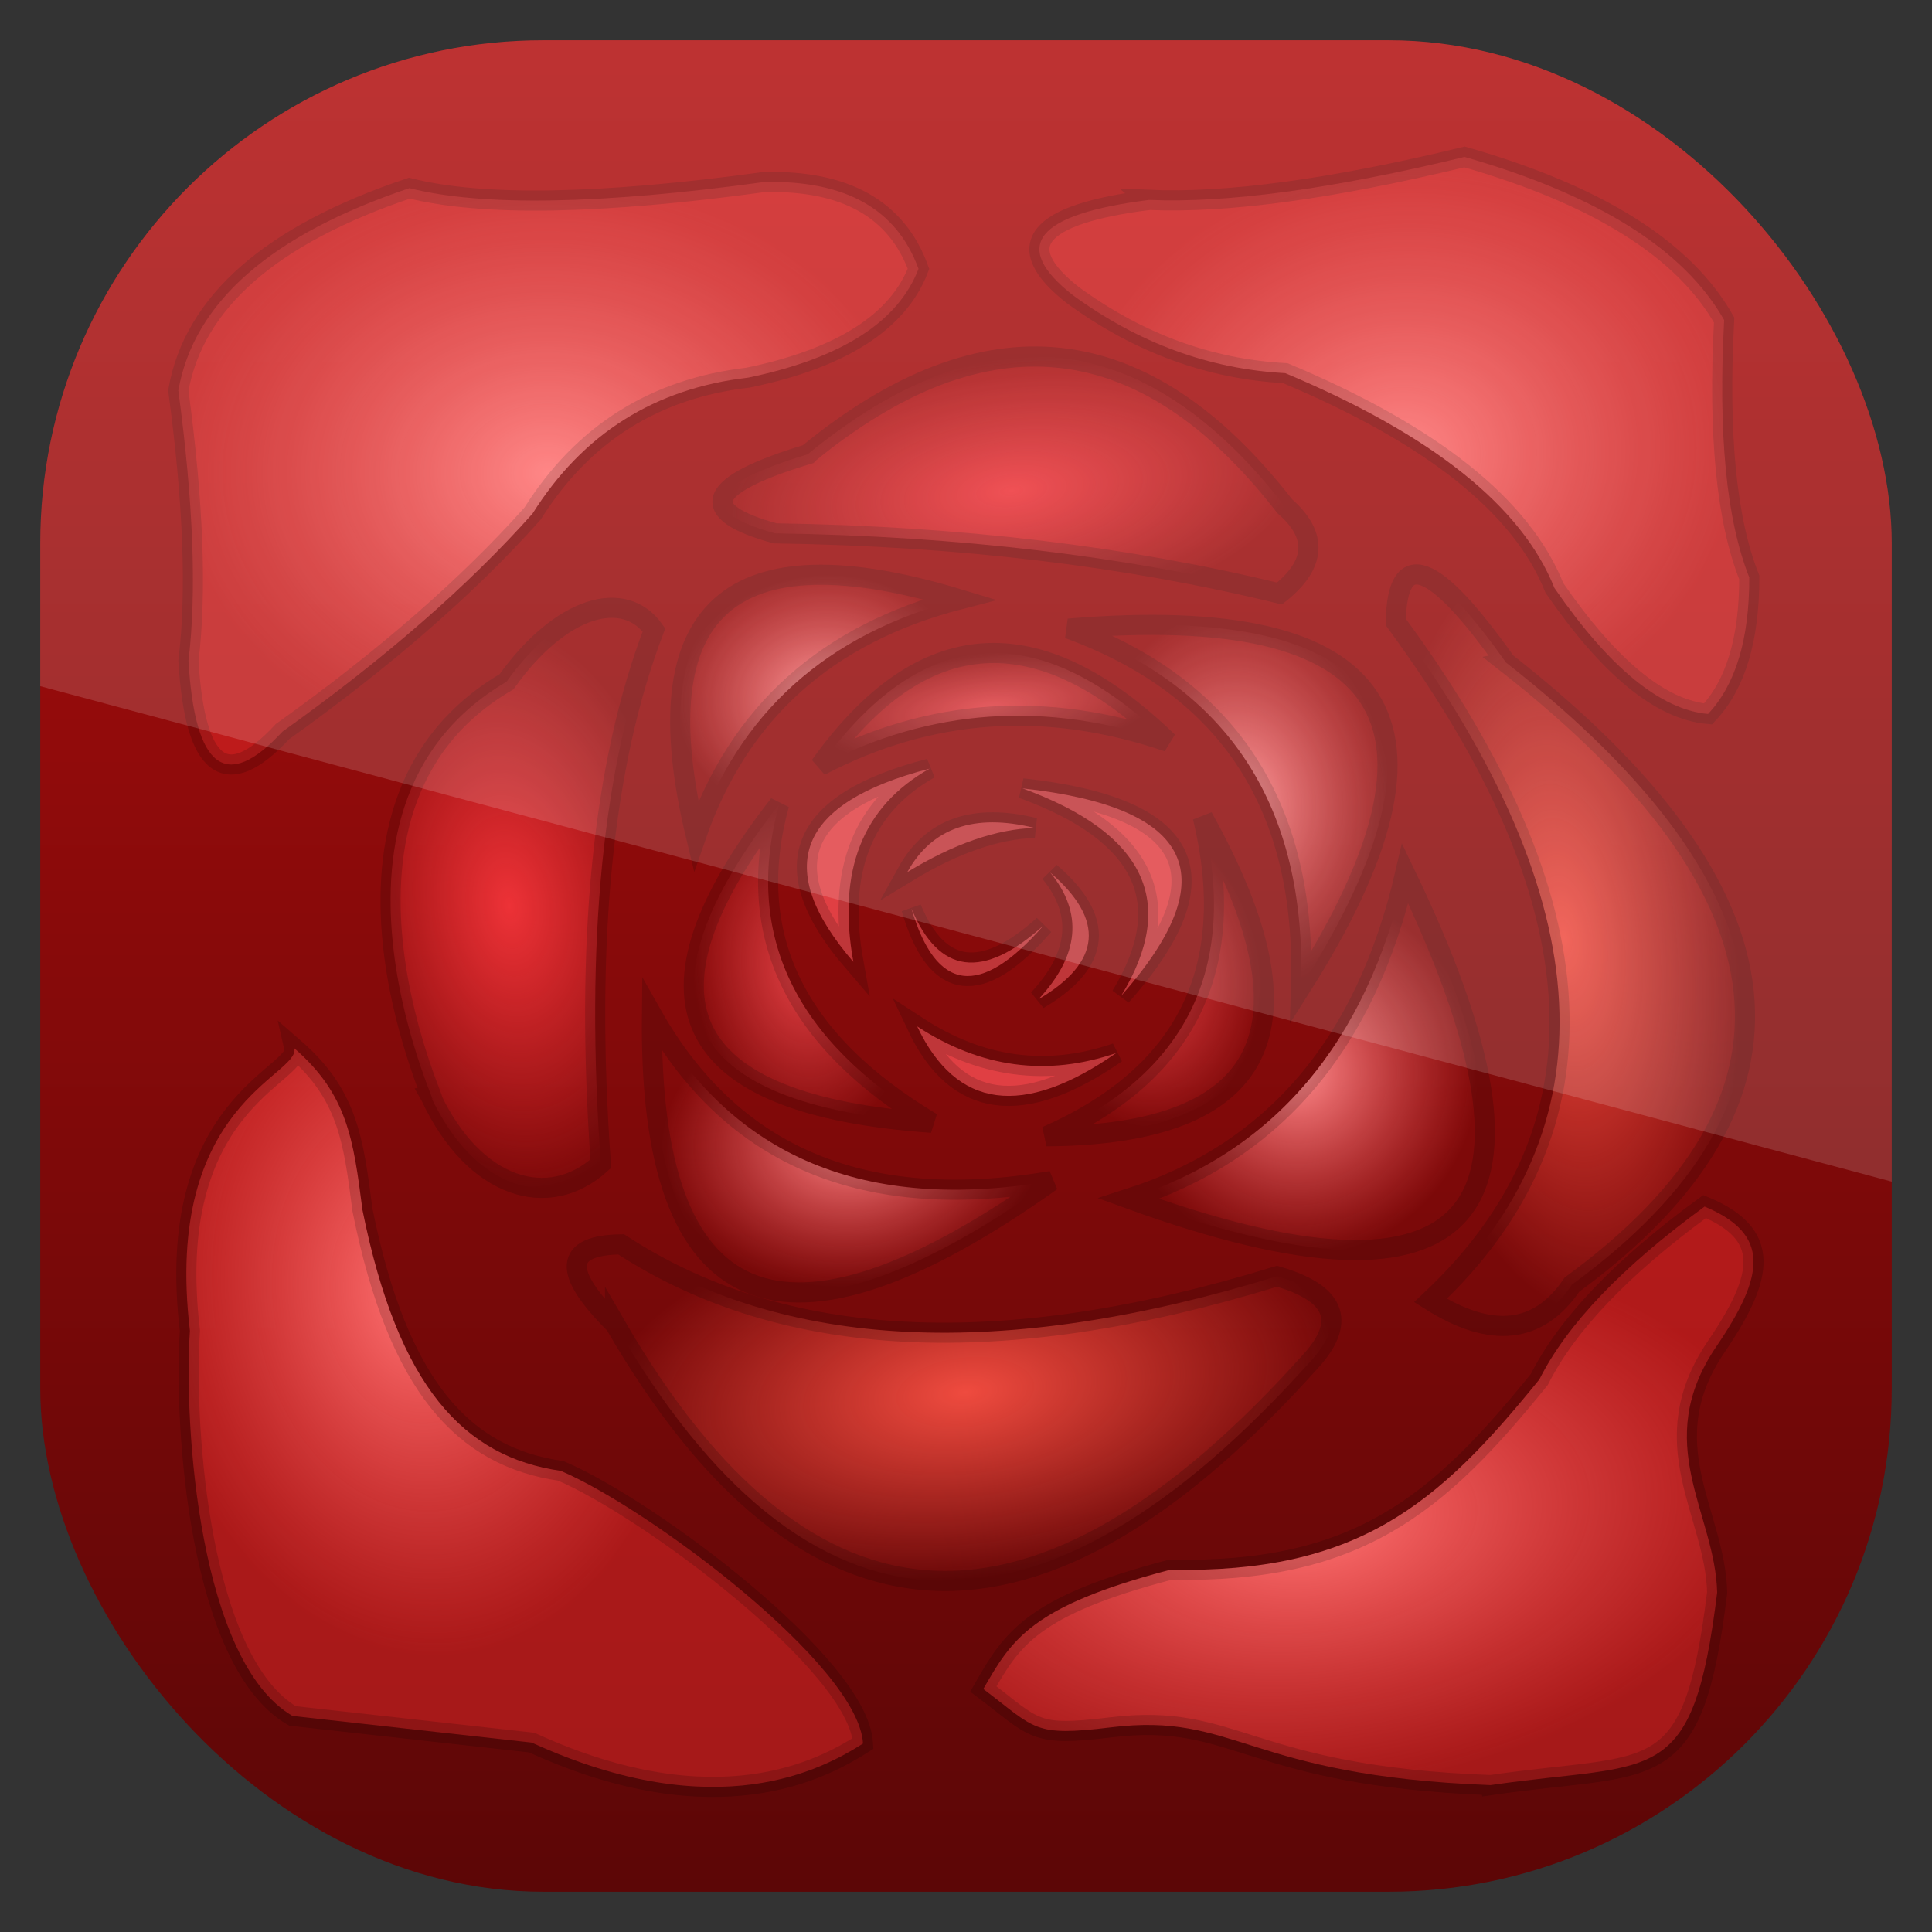 <?xml version="1.0" encoding="UTF-8" standalone="no"?>
<!-- Created with Inkscape (http://www.inkscape.org/) -->

<svg
   xmlns:dc="http://purl.org/dc/elements/1.1/"
   xmlns:cc="http://creativecommons.org/ns#"
   xmlns:rdf="http://www.w3.org/1999/02/22-rdf-syntax-ns#"
   xmlns:svg="http://www.w3.org/2000/svg"
   xmlns="http://www.w3.org/2000/svg"
   xmlns:xlink="http://www.w3.org/1999/xlink"
   xmlns:sodipodi="http://sodipodi.sourceforge.net/DTD/sodipodi-0.dtd"
   xmlns:inkscape="http://www.inkscape.org/namespaces/inkscape"
   id="svg11037"
   height="96"
   width="96"
   version="1.1"
   inkscape:version="0.48.5 r10040"
   sodipodi:docname="rosegarden.svg">
  <rect width="100%" height="100%" fill="#333333" stroke="none"/>
  <sodipodi:namedview
     pagecolor="#ffffff"
     bordercolor="#666666"
     borderopacity="1"
     objecttolerance="10"
     gridtolerance="10"
     guidetolerance="10"
     inkscape:pageopacity="0"
     inkscape:pageshadow="2"
     inkscape:window-width="640"
     inkscape:window-height="480"
     id="namedview58009" />
  <defs
     id="defs11039">
    <clipPath
       id="clipPath3009"
       clipPathUnits="userSpaceOnUse">
      <path
         id="path3011"
         style="opacity:.15;fill:#fff"
         d="m-2 956.36h-96v33.562l96 25.687v-59.25z" />
    </clipPath>
    <linearGradient
       id="linearGradient3242"
       y2="5.988"
       gradientUnits="userSpaceOnUse"
       y1="90"
       gradientTransform="matrix(1.143 0 0 1.143 -6.857 949.51)"
       x2="48"
       x1="48">
      <stop
         id="stop4525"
         style="stop-color:#5a0606"
         offset="0" />
      <stop
         id="stop4527"
         style="stop-color:#b40e0e"
         offset="1" />
    </linearGradient>
    <clipPath
       id="clipPath3018"
       clipPathUnits="userSpaceOnUse">
      <rect
         id="rect3020"
         style="opacity:.6"
         rx="25"
         ry="25"
         height="92"
         width="92"
         y="958.36"
         x="2" />
    </clipPath>
    <radialGradient
       id="radialGradient4767"
       gradientUnits="userSpaceOnUse"
       cy="26.216"
       cx="34.816"
       gradientTransform="matrix(1 0 0 1.303 0 -7.937)"
       r="3.886">
      <stop
         id="stop4763"
         style="stop-color:#e03f43"
         offset="0" />
      <stop
         id="stop4765"
         style="stop-color:#e03f43;stop-opacity:0"
         offset="1" />
    </radialGradient>
    <radialGradient
       id="radialGradient4791"
       gradientUnits="userSpaceOnUse"
       cy="24.721"
       cx="23.468"
       gradientTransform="matrix(1 0 0 1.502 0 -12.422)"
       r="3.707">
      <stop
         id="stop4787"
         style="stop-color:#e03f43"
         offset="0" />
      <stop
         id="stop4789"
         style="stop-color:#e03f43;stop-opacity:0"
         offset="1" />
    </radialGradient>
    <radialGradient
       id="radialGradient4783"
       gradientUnits="userSpaceOnUse"
       cy="16.709"
       cx="30.617"
       gradientTransform="matrix(1 0 0 .312 0 11.496)"
       r="5.821">
      <stop
         id="stop4779"
         style="stop-color:#e03f43"
         offset="0" />
      <stop
         id="stop4781"
         style="stop-color:#e03f43;stop-opacity:0"
         offset="1" />
    </radialGradient>
    <radialGradient
       id="radialGradient4753"
       xlink:href="#linearGradient4747"
       gradientUnits="userSpaceOnUse"
       cy="20.778"
       cx="38.616"
       gradientTransform="matrix(1 0 0 1.262 0 -5.452)"
       r="5.057" />
    <linearGradient
       id="linearGradient4747">
      <stop
         id="stop4749"
         style="stop-color:#fd898b"
         offset="0" />
      <stop
         id="stop4751"
         style="stop-color:#fc575a;stop-opacity:0"
         offset="1" />
    </linearGradient>
    <radialGradient
       id="radialGradient4755"
       xlink:href="#linearGradient4747"
       gradientUnits="userSpaceOnUse"
       cy="15.767"
       cx="25.15"
       gradientTransform="matrix(1 0 0 .843 0 2.471)"
       r="4.904" />
    <radialGradient
       id="radialGradient4757"
       xlink:href="#linearGradient4747"
       gradientUnits="userSpaceOnUse"
       cy="30.564"
       cx="24.503"
       gradientTransform="matrix(1 0 0 .763 0 7.243)"
       r="6.427" />
    <radialGradient
       id="radialGradient4591"
       xlink:href="#linearGradient4585"
       gradientUnits="userSpaceOnUse"
       cy="45.19"
       cx="40.013"
       gradientTransform="matrix(1.02 0 0 .585 -2.591 18.545)"
       r="15.407" />
    <linearGradient
       id="linearGradient4585">
      <stop
         id="stop4587"
         style="stop-color:#ff7272"
         offset="0" />
      <stop
         id="stop4589"
         style="stop-color:#ef2b2b;stop-opacity:.481"
         offset="1" />
    </linearGradient>
    <radialGradient
       id="radialGradient4759"
       xlink:href="#linearGradient4747"
       gradientUnits="userSpaceOnUse"
       cy="29.967"
       cx="39.494"
       gradientTransform="matrix(1 0 0 1.02 0 -.613)"
       r="6.06" />
    <radialGradient
       id="radialGradient4745"
       gradientUnits="userSpaceOnUse"
       cy="21.528"
       cx="13.96"
       gradientTransform="matrix(1 0 0 1.631 0 -13.595)"
       r="5.83">
      <stop
         id="stop4741"
         style="stop-color:#ed3237"
         offset="0" />
      <stop
         id="stop4743"
         style="stop-color:#ed3237;stop-opacity:0"
         offset="1" />
    </radialGradient>
    <radialGradient
       id="radialGradient4737"
       gradientUnits="userSpaceOnUse"
       cy="9.603"
       cx="32.187"
       gradientTransform="matrix(1 0 0 .458 0 5.207)"
       r="9.646">
      <stop
         id="stop4733"
         style="stop-color:#ed3237"
         offset="0" />
      <stop
         id="stop4735"
         style="stop-color:#ed3237;stop-opacity:0"
         offset="1" />
    </radialGradient>
    <radialGradient
       id="radialGradient4721"
       gradientUnits="userSpaceOnUse"
       cy="39.378"
       cx="27.28"
       gradientTransform="matrix(1 0 0 .501 0 19.637)"
       r="12.431">
      <stop
         id="stop4717"
         style="stop-color:#ef4b3f"
         offset="0" />
      <stop
         id="stop4719"
         style="stop-color:#ef4b3f;stop-opacity:0"
         offset="1" />
    </radialGradient>
    <radialGradient
       id="radialGradient4729"
       gradientUnits="userSpaceOnUse"
       cy="26.537"
       cx="48.847"
       gradientTransform="matrix(1 0 0 2.189 0 -31.566)"
       r="5.776">
      <stop
         id="stop4725"
         style="stop-color:#ef4b3f"
         offset="0" />
      <stop
         id="stop4727"
         style="stop-color:#ef4b3f;stop-opacity:0"
         offset="1" />
    </radialGradient>
    <radialGradient
       id="radialGradient4595"
       xlink:href="#linearGradient4585"
       gradientUnits="userSpaceOnUse"
       cy="32.986"
       cx="8.836"
       gradientTransform="matrix(1.027 0 0 1.375 .38 -11.301)"
       r="8.836" />
    <radialGradient
       id="radialGradient4597"
       xlink:href="#linearGradient4585"
       gradientUnits="userSpaceOnUse"
       cy="9.853"
       cx="16.16"
       gradientTransform="matrix(1 .117 -.092 .791 1.593 -2.39)"
       r="12.267" />
    <radialGradient
       id="radialGradient4593"
       xlink:href="#linearGradient4585"
       gradientUnits="userSpaceOnUse"
       cy="9.701"
       cx="43.35"
       gradientTransform="matrix(1 0 0 .863 1.889 1.539)"
       r="11.238" />
  </defs>
  <g
     id="layer1"
     transform="translate(0 -956.36)">
    <rect
       id="rect2419"
       style="fill:url(#linearGradient3242)"
       clip-path="url(#clipPath3018)"
       rx="6.857"
       ry="6.857"
       height="96"
       width="96"
       y="956.36"
       x="0" />
    <g
       id="g3707"
       transform="matrix(1.478 -.166 .166 1.478 1.105 971.89)">
      <g
         id="g3711">
        <path
           id="path3713"
           style="fill:#e03f43"
           d="m33.934 26.787c3.957-3.578 3.122-5.998-2.503-7.26 3.913 1.946 4.747 4.366 2.503 7.26z"
           class="fil0" />
        <path
           id="path3715"
           style="fill:#e03f43"
           d="m33.559 28.664c-3.346 1.808-5.516 1.265-6.509-1.627 1.956 1.616 4.126 2.158 6.509 1.627z"
           class="fil0" />
        <path
           id="path3717"
           style="fill:#e03f43"
           d="m28.426 18.525c-4.517 0.646-5.602 2.69-3.254 6.133-0.204-3.079 0.881-5.124 3.254-6.133z"
           class="fil0" />
        <path
           id="path3719"
           style="fill:url(#radialGradient4767)"
           d="m37.314 21.154c3.114 7.454 0.986 10.792-6.384 10.014 4.897-1.526 7.025-4.864 6.384-10.014z"
           class="fil1" />
        <path
           id="path3721"
           style="fill:url(#radialGradient4791)"
           d="m27.175 30.292c-8.356-1.536-9.649-5.249-3.88-11.14-1.667 4.187-0.374 7.9 3.88 11.14z"
           class="fil1" />
        <path
           id="path3723"
           style="fill:url(#radialGradient4783)"
           d="m36.438 18.525c-3.86-4.67-7.74-4.836-11.641-0.501 3.871-1.499 7.751-1.332 11.641 0.501z"
           class="fil1" />
        <path
           id="path3725"
           style="fill:url(#radialGradient4753)"
           d="m39.942 27.162c6.582-8.203 4.454-12.459-6.384-12.768 5.116 2.553 7.244 6.808 6.384 12.768z"
           class="fil2" />
        <path
           id="path3727"
           style="fill:url(#radialGradient4755)"
           d="m20.416 19.902c-0.972-7.771 2.241-10.066 9.638-6.884-4.543 0.646-7.756 2.941-9.638 6.884z"
           class="fil2" />
        <path
           id="path3729"
           style="fill:url(#radialGradient4757)"
           d="m30.93 32.67c-9.667 5.357-13.881 3.021-12.642-7.01 2.143 5.04 6.357 7.377 12.642 7.01z"
           class="fil2" />
        <path
           id="path3747"
           style="fill:url(#radialGradient4591)"
           d="m43.252 54.364c-8.092-1.218-8.141-3.373-12.384-3.332-2.621 0.025-2.494-0.231-4.092-1.749 1.139-1.559 1.911-2.57 6.646-3.263 6.201 0.818 9.125-1.147 12.97-4.943 1.123-1.723 3.167-3.43 6.13-5.122 2.094 1.166 1.741 2.507-0.128 4.686-2.553 2.976-0.661 5.511-0.894 8.173-1.554 6.5-2.68 5.365-8.248 5.551z"
           class="fil5" />
        <path
           id="path3731"
           style="fill:url(#radialGradient4759)"
           d="m43.823 23.783c4.208 12.029 0.745 15.284-10.389 9.763 4.988-1.002 8.451-4.257 10.389-9.763z"
           class="fil3" />
        <path
           id="path3733"
           style="fill:url(#radialGradient4745)"
           d="m10.643 27.563c0.515 1.226-3.711-10.046 4.058-13.499 2.092-2.329 4.261-2.666 5.09-1.172-2.207 4.274-3.459 10.115-3.755 17.524-1.912 1.381-4.3 0.363-5.392-2.853z"
           class="fil3" />
        <path
           id="path3735"
           style="fill:url(#radialGradient4737)"
           d="m25.548 7.635c-3.481 0.641-3.94 1.475-1.377 2.503 6.082 0.775 11.59 2.069 16.523 3.88 1.328-0.833 1.495-1.793 0.501-2.879-3.985-6.514-9.2-7.682-15.646-3.505z"
           class="fil3" />
        <path
           id="path3737"
           style="fill:url(#radialGradient4721)"
           d="m15.909 35.799c-1.564-1.939-1.397-2.816 0.501-2.629 4.995 4.125 12.213 5.293 21.655 3.505 1.848 0.761 2.14 1.721 0.876 2.879-10.248 9.175-17.925 7.923-23.032-3.755z"
           class="fil4" />
        <path
           id="path3739"
           style="fill:url(#radialGradient4729)"
           d="m47.953 17.148c-2.013-3.648-3.181-4.232-3.505-1.752 5.797 10.087 5.338 17.639-1.377 22.656 1.883 1.508 3.468 1.508 4.756 0 9.018-5.159 9.06-12.127 0.125-20.904z"
           class="fil4" />
        <path
           id="path3741"
           style="fill:url(#radialGradient4595)"
           d="m3.74 47.602c-2.885-2.144-2.541-10.002-1.97-13.171-0.055-7.657 4.623-8.055 4.519-8.991 1.592 1.73 1.623 3.238 1.66 5.622 0.525 6.032 2.451 8.579 5.612 9.403 2.802 1.587 9.162 7.569 9.017 10.181-1.403 0.68-5.132 2.252-10.996-1.268z"
           class="fil5" />
        <path
           id="path3743"
           style="fill:url(#radialGradient4597)"
           d="m4.22 12.179c-0.193 3.615 0.759 4.516 2.858 2.705 3.67-2.045 6.708-4.147 9.114-6.306 1.968-2.465 4.524-3.702 7.669-3.71 3.164-0.296 5.184-1.288 6.059-2.977-0.501-2.067-2.102-3.22-4.8-3.458-5.521 0.136-9.455-0.237-11.802-1.119-4.773 1.03-7.582 2.983-8.427 5.859 0.083 3.779-0.141 6.78-0.671 9.005z"
           class="fil5" />
        <path
           id="path3745"
           style="fill:url(#radialGradient4593)"
           d="m37.826 0.463c-3.817 0.054-4.777 1.014-2.879 2.879 2.004 1.837 4.258 2.963 6.759 3.38 4.649 2.594 7.362 5.306 8.136 8.136 1.53 2.856 3.074 4.441 4.631 4.756 1.025-0.869 1.651-2.33 1.878-4.381-0.544-1.998-0.502-4.876 0.125-8.637-1.064-2.493-3.734-4.621-8.011-6.384-4.505 0.57-8.052 0.654-10.64 0.25z"
           class="fil5" />
        <path
           id="path3749"
           style="fill:#e03f43"
           d="m31.688 20.886c-1.946-0.718-3.409-0.387-4.39 0.993 1.649-0.766 3.113-1.097 4.39-0.993z"
           class="fil6" />
        <path
           id="path3751"
           style="fill:#e03f43"
           d="m27.298 23.098c0.507 2.884 1.949 3.236 4.326 1.058-2.219 1.589-3.661 1.236-4.326-1.058z"
           class="fil6" />
        <path
           id="path3753"
           style="fill:#e03f43"
           d="m32.041 22.425c1.654 1.78 1.366 3.168-0.865 4.166 1.526-1.308 1.814-2.697 0.865-4.166z"
           class="fil6" />
      </g>
    </g>
    <g
       id="g3399"
       style="opacity:.15;stroke:#000;stroke-width:.672;fill:none"
       transform="matrix(1.478 -.166 .166 1.478 1.105 971.89)">
      <g
         id="g3403"
         style="stroke:#000;stroke-width:.672;fill:none">
        <path
           id="path3405"
           d="m33.934 26.787c3.957-3.578 3.122-5.998-2.503-7.26 3.913 1.946 4.747 4.366 2.503 7.26z"
           class="fil0"
           style="stroke:#000;stroke-width:.672;fill:none" />
        <path
           id="path3407"
           d="m33.559 28.664c-3.346 1.808-5.516 1.265-6.509-1.627 1.956 1.616 4.126 2.158 6.509 1.627z"
           class="fil0"
           style="stroke:#000;stroke-width:.672;fill:none" />
        <path
           id="path3409"
           d="m28.426 18.525c-4.517 0.646-5.602 2.69-3.254 6.133-0.204-3.079 0.881-5.124 3.254-6.133z"
           class="fil0"
           style="stroke:#000;stroke-width:.672;fill:none" />
        <path
           id="path3411"
           d="m37.314 21.154c3.114 7.454 0.986 10.792-6.384 10.014 4.897-1.526 7.025-4.864 6.384-10.014z"
           class="fil1"
           style="stroke:#000;stroke-width:.672;fill:none" />
        <path
           id="path3413"
           d="m27.175 30.292c-8.356-1.536-9.649-5.249-3.88-11.14-1.667 4.187-0.374 7.9 3.88 11.14z"
           class="fil1"
           style="stroke:#000;stroke-width:.672;fill:none" />
        <path
           id="path3415"
           d="m36.438 18.525c-3.86-4.67-7.74-4.836-11.641-0.501 3.871-1.499 7.751-1.332 11.641 0.501z"
           class="fil1"
           style="stroke:#000;stroke-width:.672;fill:none" />
        <path
           id="path3417"
           d="m39.942 27.162c6.582-8.203 4.454-12.459-6.384-12.768 5.116 2.553 7.244 6.808 6.384 12.768z"
           class="fil2"
           style="stroke:#000;stroke-width:.672;fill:none" />
        <path
           id="path3419"
           d="m20.416 19.902c-0.972-7.771 2.241-10.066 9.638-6.884-4.543 0.646-7.756 2.941-9.638 6.884z"
           class="fil2"
           style="stroke:#000;stroke-width:.672;fill:none" />
        <path
           id="path3421"
           d="m30.93 32.67c-9.667 5.357-13.881 3.021-12.642-7.01 2.143 5.04 6.357 7.377 12.642 7.01z"
           class="fil2"
           style="stroke:#000;stroke-width:.672;fill:none" />
        <path
           id="path3423"
           style="stroke:#000;stroke-width:.672;fill:none"
           d="m43.252 54.364c-8.092-1.218-8.141-3.373-12.384-3.332-2.621 0.025-2.494-0.231-4.092-1.749 1.139-1.559 1.911-2.57 6.646-3.263 6.201 0.818 9.125-1.147 12.97-4.943 1.123-1.723 3.167-3.43 6.13-5.122 2.094 1.166 1.741 2.507-0.128 4.686-2.553 2.976-0.661 5.511-0.894 8.173-1.554 6.5-2.68 5.365-8.248 5.551z"
           class="fil5" />
        <path
           id="path3425"
           d="m43.823 23.783c4.208 12.029 0.745 15.284-10.389 9.763 4.988-1.002 8.451-4.257 10.389-9.763z"
           class="fil3"
           style="stroke:#000;stroke-width:.672;fill:none" />
        <path
           id="path3427"
           style="stroke:#000;stroke-width:.672;fill:none"
           d="m10.643 27.563c0.515 1.226-3.711-10.046 4.058-13.499 2.092-2.329 4.261-2.666 5.09-1.172-2.207 4.274-3.459 10.115-3.755 17.524-1.912 1.381-4.3 0.363-5.392-2.853z"
           class="fil3" />
        <path
           id="path3429"
           d="m25.548 7.635c-3.481 0.641-3.94 1.475-1.377 2.503 6.082 0.775 11.59 2.069 16.523 3.88 1.328-0.833 1.495-1.793 0.501-2.879-3.985-6.514-9.2-7.682-15.646-3.505z"
           class="fil3"
           style="stroke:#000;stroke-width:.672;fill:none" />
        <path
           id="path3431"
           d="m15.909 35.799c-1.564-1.939-1.397-2.816 0.501-2.629 4.995 4.125 12.213 5.293 21.655 3.505 1.848 0.761 2.14 1.721 0.876 2.879-10.248 9.175-17.925 7.923-23.032-3.755z"
           class="fil4"
           style="stroke:#000;stroke-width:.672;fill:none" />
        <path
           id="path3433"
           d="m47.953 17.148c-2.013-3.648-3.181-4.232-3.505-1.752 5.797 10.087 5.338 17.639-1.377 22.656 1.883 1.508 3.468 1.508 4.756 0 9.018-5.159 9.06-12.127 0.125-20.904z"
           class="fil4"
           style="stroke:#000;stroke-width:.672;fill:none" />
        <path
           id="path3435"
           style="stroke:#000;stroke-width:.672;fill:none"
           d="m3.74 47.602c-2.885-2.144-2.541-10.002-1.97-13.171-0.055-7.657 4.623-8.055 4.519-8.991 1.592 1.73 1.623 3.238 1.66 5.622 0.525 6.032 2.451 8.579 5.612 9.403 2.802 1.587 9.162 7.569 9.017 10.181-1.403 0.68-5.132 2.252-10.996-1.268z"
           class="fil5" />
        <path
           id="path3437"
           d="m4.22 12.179c-0.193 3.615 0.759 4.516 2.858 2.705 3.67-2.045 6.708-4.147 9.114-6.306 1.968-2.465 4.524-3.702 7.669-3.71 3.164-0.296 5.184-1.288 6.059-2.977-0.501-2.067-2.102-3.22-4.8-3.458-5.521 0.136-9.455-0.237-11.802-1.119-4.773 1.03-7.582 2.983-8.427 5.859 0.083 3.779-0.141 6.78-0.671 9.005z"
           class="fil5"
           style="stroke:#000;stroke-width:.672;fill:none" />
        <path
           id="path3439"
           d="m37.826 0.463c-3.817 0.054-4.777 1.014-2.879 2.879 2.004 1.837 4.258 2.963 6.759 3.38 4.649 2.594 7.362 5.306 8.136 8.136 1.53 2.856 3.074 4.441 4.631 4.756 1.025-0.869 1.651-2.33 1.878-4.381-0.544-1.998-0.502-4.876 0.125-8.637-1.064-2.493-3.734-4.621-8.011-6.384-4.505 0.57-8.052 0.654-10.64 0.25z"
           class="fil5"
           style="stroke:#000;stroke-width:.672;fill:none" />
        <path
           id="path3441"
           d="m31.688 20.886c-1.946-0.718-3.409-0.387-4.39 0.993 1.649-0.766 3.113-1.097 4.39-0.993z"
           class="fil6"
           style="stroke:#000;stroke-width:.672;fill:none" />
        <path
           id="path3443"
           d="m27.298 23.098c0.507 2.884 1.949 3.236 4.326 1.058-2.219 1.589-3.661 1.236-4.326-1.058z"
           class="fil6"
           style="stroke:#000;stroke-width:.672;fill:none" />
        <path
           id="path3445"
           d="m32.041 22.425c1.654 1.78 1.366 3.168-0.865 4.166 1.526-1.308 1.814-2.697 0.865-4.166z"
           class="fil6"
           style="stroke:#000;stroke-width:.672;fill:none" />
      </g>
    </g>
    <rect
       id="rect3003"
       style="opacity:.15;fill:#fff"
       transform="translate(98)"
       clip-path="url(#clipPath3009)"
       rx="25"
       ry="25"
       height="92"
       width="92"
       y="958.36"
       x="-96" />
  </g>
</svg>

